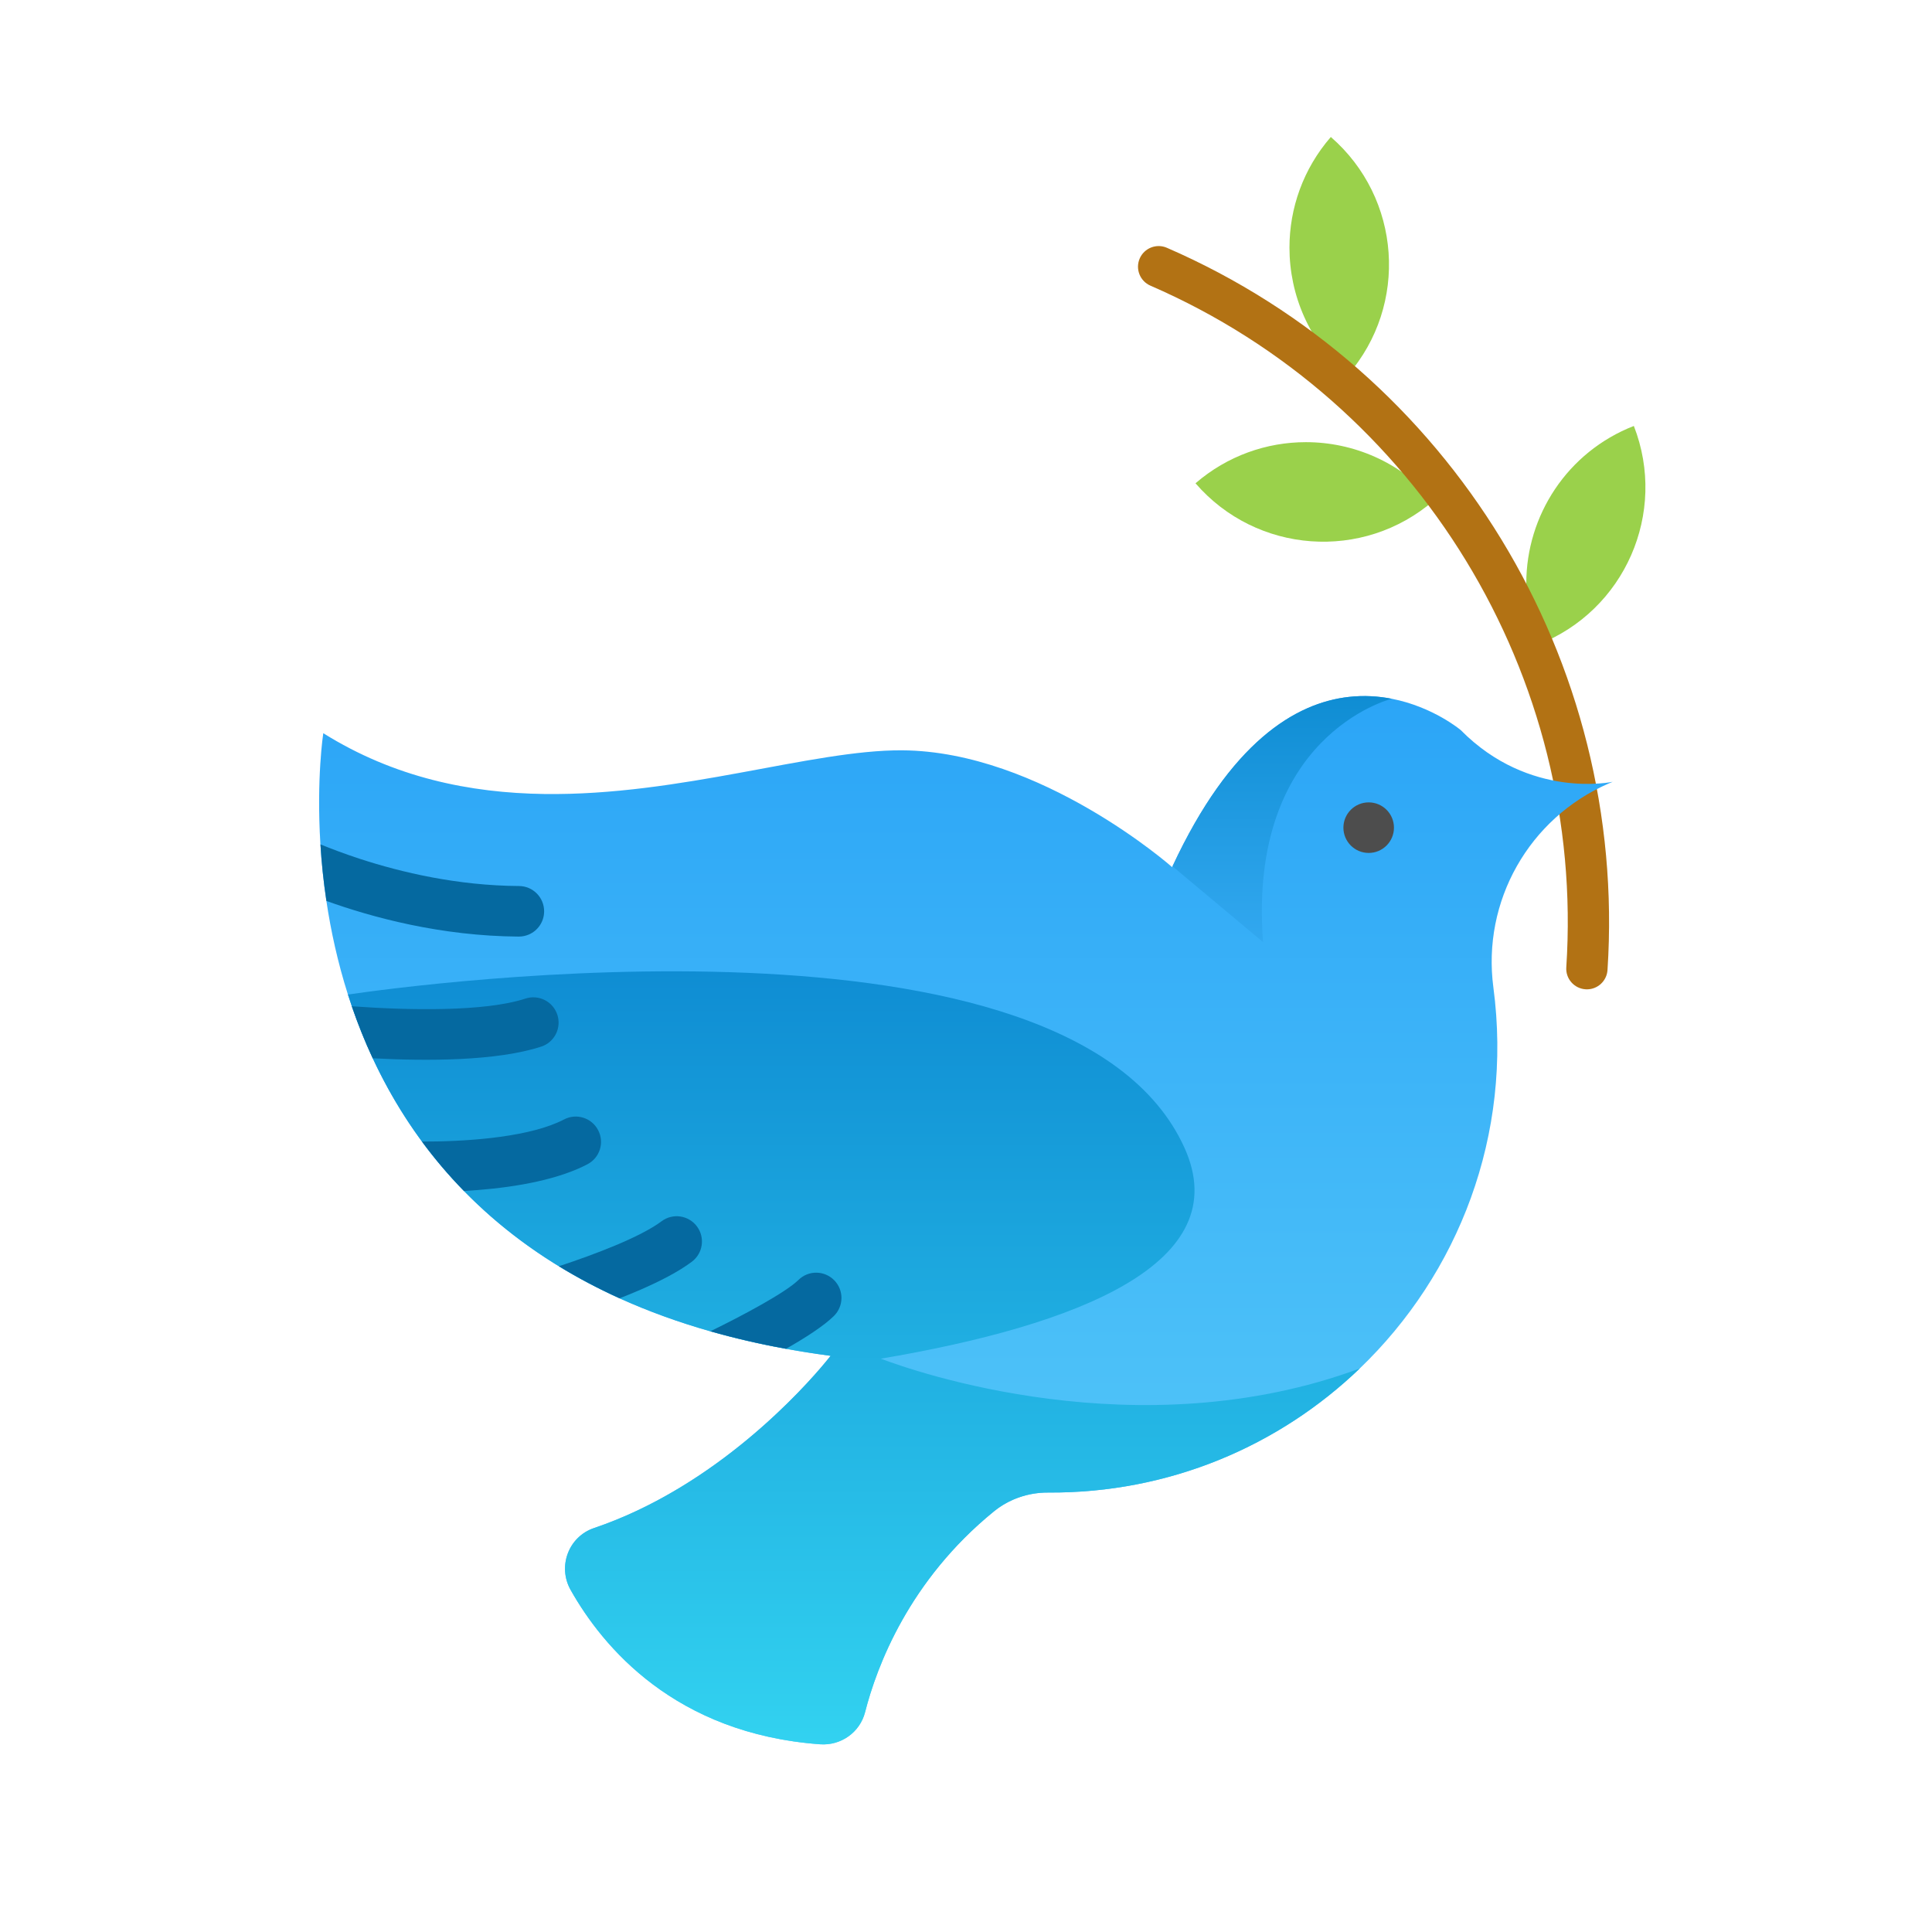 <?xml version="1.0" encoding="UTF-8"?>
<svg width="64" height="64" version="1.1" xmlns="http://www.w3.org/2000/svg" xmlns:cc="http://creativecommons.org/ns#" xmlns:dc="http://purl.org/dc/elements/1.1/" xmlns:rdf="http://www.w3.org/1999/02/22-rdf-syntax-ns#" xmlns:xlink="http://www.w3.org/1999/xlink">
 <defs>
  <linearGradient id="f" x1="215.09" x2="215.09" y1="265.75" y2="512" gradientUnits="userSpaceOnUse">
   <stop stop-color="#0f8dd3" offset="0"/>
   <stop stop-color="#32d2f0" offset="1"/>
  </linearGradient>
  <linearGradient id="e" x1="14.316" x2="14.316" y1="-51.066" y2="282.85" gradientUnits="userSpaceOnUse">
   <stop stop-color="#2ba5f7" offset="0"/>
   <stop stop-color="#5dcff9" offset="1"/>
  </linearGradient>
  <linearGradient id="a" x1="351.51" x2="351.51" y1="178.08" y2="256.45" gradientUnits="userSpaceOnUse">
   <stop stop-color="#0f8dd3" offset="0"/>
   <stop stop-color="#32a8f0" offset="1"/>
  </linearGradient>
  <filter id="g" x="-.039" y="-.034" width="1.078" height="1.067" color-interpolation-filters="sRGB">
   <feGaussianBlur stdDeviation="0.651"/>
  </filter>
 </defs>
 <g transform="matrix(.104 0 0 .104 30.508 28.369)">
  <path transform="matrix(10.24,0,0,10.24,-308.15,-300.83)" d="m37.492 10.393c-0.25-0.002-0.49 0.143-0.596 0.387-0.141 0.325 0.009 0.705 0.334 0.846 6.51 2.824 11.092 8.645 12.508 15.377-0.864-0.173-1.898-0.583-2.856-1.553 0 0-0.858-0.724-2.144-0.975-0.406-0.079-0.855-0.11-1.332-0.057-1.668 0.186-3.689 1.407-5.488 5.269-0.005 0.008-0.007 0.015-0.012 0.023 0-1e-6 -4.086-3.606-8.402-3.633-2.799-0.017-6.89 1.418-11.135 1.359-2.304-0.033-4.652-0.507-6.867-1.891 0 0-0.219 1.402-0.09 3.457 0.033 0.546 0.092 1.137 0.186 1.76 0.137 0.917 0.351 1.903 0.672 2.912 0.039 0.121 0.078 0.244 0.119 0.365 0.184 0.536 0.398 1.076 0.65 1.617h2e-3c0.408 0.875 0.91 1.748 1.529 2.59 0.389 0.526 0.823 1.042 1.309 1.537 0.826 0.847 1.801 1.639 2.951 2.342 0.583 0.357 1.212 0.691 1.889 0.998 0.861 0.389 1.799 0.735 2.822 1.025 0.74 0.212 1.526 0.395 2.356 0.545 0.449 0.083 0.911 0.154 1.387 0.217 0 0-0.011 0.013-0.029 0.037-0.026 0.032-0.069 0.086-0.129 0.158-0.042 0.051-0.092 0.111-0.15 0.18-0.864 1.005-3.482 3.775-7.045 4.981-0.795 0.269-1.147 1.196-0.734 1.928 0.998 1.77 3.245 4.471 7.76 4.801 0.647 0.047 1.24-0.369 1.4-0.998 0.366-1.433 1.367-4.096 4.008-6.246 0.184-0.15 0.385-0.272 0.6-0.365 0.339-0.148 0.71-0.223 1.086-0.221 3.787 0.024 7.194-1.46 9.693-3.859 3.063-2.939 4.768-7.253 4.156-11.854-0.274-2.063 0.537-4.059 2.047-5.363 0.243 1.547 0.327 3.135 0.221 4.74-0.023 0.354 0.246 0.658 0.6 0.682 0.014 8.79e-4 0.029 2e-3 0.043 2e-3 0.335 0 0.616-0.26 0.639-0.6 0.125-1.904 0.001-3.783-0.334-5.606 0.123-0.064 0.238-0.141 0.367-0.197 0.043-0.019 0.087-0.035 0.131-0.053 0 0-0.21 0.038-0.539 0.055-1.407-7.291-6.312-13.622-13.33-16.666-0.081-0.035-0.167-0.054-0.25-0.055z" filter="url(#g)" opacity=".15"/>
  <g stroke-width="10.24">
   <g transform="translate(-236.47,-229.15)" fill="#9ad14b">
    <path d="m463.54 92.045c10.794 27.673-2.893 58.873-30.566 69.667-2.51-6.419-3.694-13.03-3.694-19.533 0-21.516 12.994-41.838 34.26-50.134z"/>
    <path d="m367.02 0c22.437 19.485 24.84 53.458 5.355 75.895-12.253-10.639-18.529-25.605-18.529-40.655 0-12.504 4.34-25.055 13.174-35.24z"/>
    <path d="m399.8 115.82c-22.473 19.425-56.446 16.963-75.883-5.511 10.173-8.786 22.689-13.101 35.156-13.101 15.086 0 30.088 6.312 40.727 18.612z"/>
   </g>
   <path d="m212.12 42.345c-0.146 0-0.292-5e-3 -0.439-0.014-3.623-0.239-6.367-3.37-6.128-6.993 6.119-92.856-47.114-180.11-132.46-217.13-3.332-1.445-4.86-5.317-3.415-8.647 1.444-3.332 5.318-4.86 8.647-3.415 90.43 39.223 146.83 131.68 140.35 230.06-0.23 3.475-3.122 6.141-6.555 6.141z" fill="#b27214"/>
   <path d="m220.34-23.761c-0.447 0.183-0.895 0.366-1.338 0.558-25.302 11-40.322 37.465-36.678 64.935 6.259 47.11-11.201 91.282-42.564 121.38-25.597 24.566-60.465 39.76-99.246 39.518-3.849-0.024-7.646 0.748-11.122 2.259-2.196 0.954-4.263 2.204-6.148 3.738-27.046 22.012-37.297 49.296-41.045 63.965-1.648 6.441-7.709 10.702-14.332 10.223-46.234-3.382-69.237-31.038-79.459-49.164-4.228-7.492-0.629-16.982 7.515-19.737 36.48-12.348 63.295-40.71 72.139-51.005 0.595-0.704 1.124-1.32 1.55-1.845 0.617-0.736 1.054-1.29 1.322-1.616 0.186-0.245 0.285-0.369 0.285-0.369-4.869-0.646-9.604-1.385-14.198-2.232-8.499-1.537-16.525-3.409-24.105-5.58-10.481-2.971-20.098-6.515-28.914-10.501-6.927-3.145-13.364-6.563-19.333-10.219-11.778-7.194-21.762-15.296-30.225-23.966-4.969-5.074-9.407-10.356-13.387-15.742-6.346-8.619-11.497-17.559-15.675-26.523l-5e-3 -0.01c-2.583-5.538-4.777-11.069-6.661-16.56-0.423-1.244-0.838-2.492-1.237-3.734-3.287-10.335-5.463-20.428-6.864-29.815-0.956-6.374-1.565-12.431-1.899-18.021-1.319-21.047 0.912-35.409 0.912-35.409 22.679 14.173 46.736 19.025 70.33 19.362 43.469 0.604 85.358-14.084 114.02-13.913 44.203 0.273 86.023 37.203 86.023 37.203 0.043-0.088 0.077-0.173 0.124-0.253 18.423-39.557 39.128-52.058 56.211-53.96 4.88-0.542 9.469-0.219 13.627 0.595l0.01-5e-3c13.171 2.562 21.952 9.971 21.952 9.971 21.962 22.24 48.416 16.476 48.416 16.476z" fill="url(#e)"/>
   <g transform="translate(-236.47,-229.15)">
    <path d="m386.43 178.94c-0.877 0.218-45.97 11.979-40.997 77.511l-28.841-24.148c18.423-39.557 39.128-52.058 56.211-53.96 4.88-0.54 9.468-0.217 13.627 0.597z" fill="url(#a)"/>
    <path d="m223.68 389.14c62.665-10.605 113.43-30.388 96.702-67.226-36.504-80.41-245.74-51.793-266.43-48.753 15.366 48.267 55.003 102.04 153.74 115.07 0 0-0.098 0.124-0.285 0.369-0.268 0.328-0.705 0.881-1.322 1.616-6.808 8.218-34.782 39.707-73.782 52.883-8.112 2.741-11.626 12.247-7.422 19.706 10.221 18.129 33.226 45.779 79.456 49.159 6.622 0.484 12.688-3.782 14.33-10.216 3.748-14.677 14.003-41.958 41.045-63.968 4.865-3.96 10.998-6.037 17.271-5.998 38.781 0.243 73.65-14.952 99.246-39.518-70.504 26.127-142.45 0.71-152.55-3.125z" fill="url(#f)"/>
   </g>
   <g transform="translate(-236.47,-229.15)" fill="#0569a0">
    <path d="m116.44 246.69c-0.023 3.287-2.005 6.104-4.84 7.337-1.004 0.436-2.098 0.666-3.257 0.667-24.815-0.157-46.749-6.131-61.254-11.355-0.956-6.374-1.565-12.431-1.899-18.021 3.391 1.394 7.679 3.017 12.675 4.65 13.037 4.247 30.949 8.505 50.583 8.62 4.433 0.026 8.023 3.652 7.992 8.102z"/>
    <path d="m120.65 279.59c1.301 3.988-0.663 8.248-4.434 9.887-0.226 0.098-0.467 0.191-0.716 0.264-14.064 4.593-36.177 4.643-53.648 3.716l-5e-3 -0.01c-2.583-5.538-4.777-11.069-6.661-16.56 18.042 1.298 42.274 1.813 55.311-2.449 4.234-1.382 8.774 0.929 10.153 5.152z"/>
    <path d="m130.24 327.21c-0.95 0.507-1.941 0.973-2.975 1.423-10.485 4.558-24.417 6.413-36.353 7.095-4.969-5.074-9.407-10.356-13.387-15.742 12.937 0.03 31.771-1.1 43.192-6.065 0.718-0.312 1.409-0.636 2.067-0.98 3.957-2.072 8.808-0.528 10.86 3.414 2.064 3.937 0.538 8.802-3.404 10.855z"/>
    <path d="m163.49 358.26c-4.183 3.141-10.072 6.181-16.392 8.93-2.176 0.946-4.403 1.855-6.622 2.727-6.927-3.145-13.364-6.563-19.333-10.219 11.649-3.847 25.984-9.295 32.687-14.316 3.556-2.671 8.6-1.947 11.27 1.609s1.948 8.598-1.61 11.269z"/>
    <path d="m208.75 375.53c-3.244 3.201-9.139 6.981-15.258 10.461-8.499-1.537-16.525-3.409-24.105-5.58 9.887-4.802 23.963-12.303 28.05-16.339 3.168-3.133 8.267-3.09 11.386 0.072 3.127 3.159 3.094 8.253-0.073 11.386z"/>
   </g>
   <circle cx="142.61" cy="-9.152" r="8.051" fill="#4d4d4d"/>
  </g>
 </g>
</svg>
